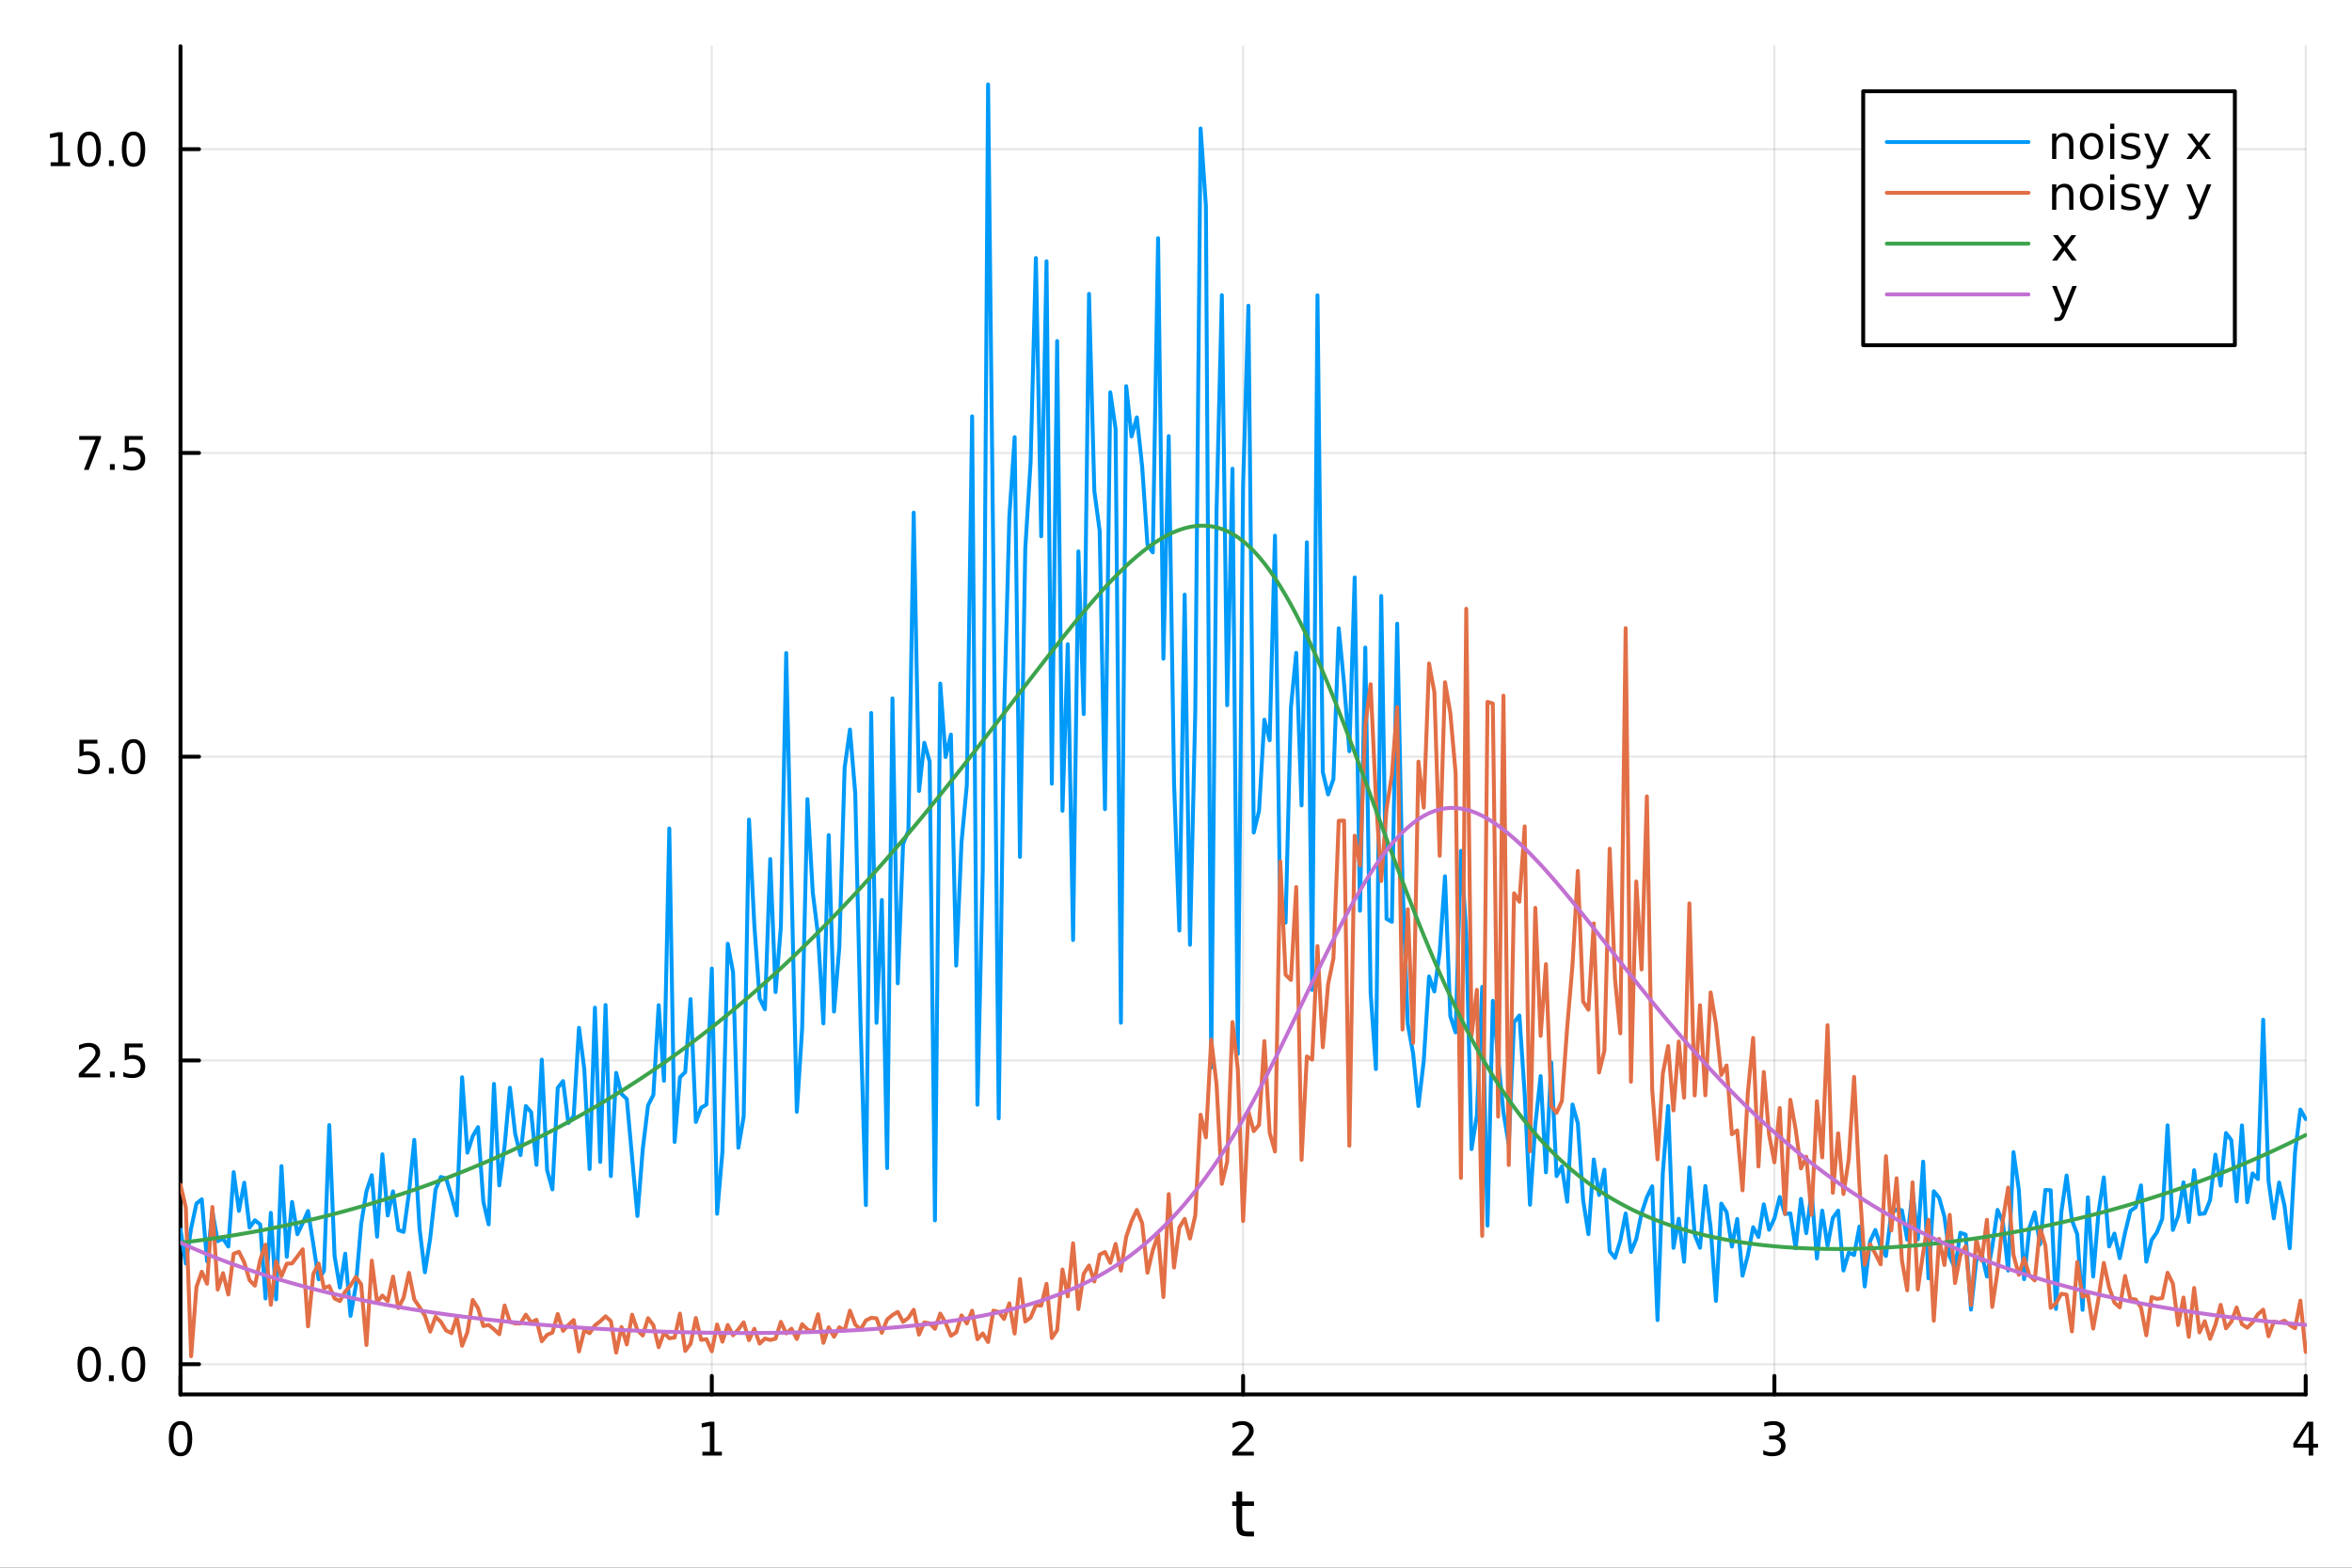 <?xml version="1.0" encoding="utf-8"?>
<svg xmlns="http://www.w3.org/2000/svg" xmlns:xlink="http://www.w3.org/1999/xlink" width="600" height="400" viewBox="0 0 2400 1600">
<rect x="0" y="0" width="2400" height="1600" fill="#333333" stroke="none"/>
<defs>
  <clipPath id="clip660">
    <rect x="0" y="0" width="2400" height="1600"/>
  </clipPath>
</defs>
<path clip-path="url(#clip660)" d="M0 1600 L2400 1600 L2400 0 L0 0  Z" fill="#ffffff" fill-rule="evenodd" fill-opacity="1"/>
<defs>
  <clipPath id="clip661">
    <rect x="480" y="0" width="1681" height="1600"/>
  </clipPath>
</defs>
<path clip-path="url(#clip660)" d="M184.191 1423.18 L2352.76 1423.18 L2352.76 47.244 L184.191 47.244  Z" fill="#ffffff" fill-rule="evenodd" fill-opacity="1"/>
<defs>
  <clipPath id="clip662">
    <rect x="184" y="47" width="2170" height="1377"/>
  </clipPath>
</defs>
<polyline clip-path="url(#clip662)" style="stroke:#000000; stroke-linecap:round; stroke-linejoin:round; stroke-width:2; stroke-opacity:0.1; fill:none" points="184.191,1423.18 184.191,47.244 "/>
<polyline clip-path="url(#clip662)" style="stroke:#000000; stroke-linecap:round; stroke-linejoin:round; stroke-width:2; stroke-opacity:0.1; fill:none" points="726.332,1423.18 726.332,47.244 "/>
<polyline clip-path="url(#clip662)" style="stroke:#000000; stroke-linecap:round; stroke-linejoin:round; stroke-width:2; stroke-opacity:0.1; fill:none" points="1268.47,1423.18 1268.47,47.244 "/>
<polyline clip-path="url(#clip662)" style="stroke:#000000; stroke-linecap:round; stroke-linejoin:round; stroke-width:2; stroke-opacity:0.1; fill:none" points="1810.61,1423.18 1810.61,47.244 "/>
<polyline clip-path="url(#clip662)" style="stroke:#000000; stroke-linecap:round; stroke-linejoin:round; stroke-width:2; stroke-opacity:0.1; fill:none" points="2352.76,1423.18 2352.76,47.244 "/>
<polyline clip-path="url(#clip660)" style="stroke:#000000; stroke-linecap:round; stroke-linejoin:round; stroke-width:4; stroke-opacity:1; fill:none" points="184.191,1423.18 2352.76,1423.18 "/>
<polyline clip-path="url(#clip660)" style="stroke:#000000; stroke-linecap:round; stroke-linejoin:round; stroke-width:4; stroke-opacity:1; fill:none" points="184.191,1423.18 184.191,1404.28 "/>
<polyline clip-path="url(#clip660)" style="stroke:#000000; stroke-linecap:round; stroke-linejoin:round; stroke-width:4; stroke-opacity:1; fill:none" points="726.332,1423.18 726.332,1404.28 "/>
<polyline clip-path="url(#clip660)" style="stroke:#000000; stroke-linecap:round; stroke-linejoin:round; stroke-width:4; stroke-opacity:1; fill:none" points="1268.47,1423.18 1268.47,1404.28 "/>
<polyline clip-path="url(#clip660)" style="stroke:#000000; stroke-linecap:round; stroke-linejoin:round; stroke-width:4; stroke-opacity:1; fill:none" points="1810.61,1423.18 1810.61,1404.28 "/>
<polyline clip-path="url(#clip660)" style="stroke:#000000; stroke-linecap:round; stroke-linejoin:round; stroke-width:4; stroke-opacity:1; fill:none" points="2352.76,1423.18 2352.76,1404.28 "/>
<path clip-path="url(#clip660)" d="M184.191 1454.1 Q180.58 1454.1 178.751 1457.66 Q176.945 1461.2 176.945 1468.33 Q176.945 1475.44 178.751 1479.01 Q180.58 1482.55 184.191 1482.55 Q187.825 1482.55 189.63 1479.01 Q191.459 1475.44 191.459 1468.33 Q191.459 1461.2 189.63 1457.66 Q187.825 1454.1 184.191 1454.1 M184.191 1450.39 Q190.001 1450.39 193.056 1455 Q196.135 1459.58 196.135 1468.33 Q196.135 1477.06 193.056 1481.67 Q190.001 1486.25 184.191 1486.25 Q178.381 1486.25 175.302 1481.67 Q172.246 1477.06 172.246 1468.33 Q172.246 1459.58 175.302 1455 Q178.381 1450.39 184.191 1450.39 Z" fill="#000000" fill-rule="nonzero" fill-opacity="1" /><path clip-path="url(#clip660)" d="M716.714 1481.64 L724.353 1481.64 L724.353 1455.28 L716.043 1456.95 L716.043 1452.69 L724.307 1451.02 L728.982 1451.02 L728.982 1481.64 L736.621 1481.64 L736.621 1485.58 L716.714 1485.58 L716.714 1481.64 Z" fill="#000000" fill-rule="nonzero" fill-opacity="1" /><path clip-path="url(#clip660)" d="M1263.13 1481.64 L1279.45 1481.64 L1279.45 1485.58 L1257.5 1485.58 L1257.5 1481.64 Q1260.16 1478.89 1264.75 1474.26 Q1269.35 1469.61 1270.53 1468.27 Q1272.78 1465.74 1273.66 1464.01 Q1274.56 1462.25 1274.56 1460.56 Q1274.56 1457.8 1272.62 1456.07 Q1270.7 1454.33 1267.59 1454.33 Q1265.39 1454.33 1262.94 1455.09 Q1260.51 1455.86 1257.73 1457.41 L1257.73 1452.69 Q1260.56 1451.55 1263.01 1450.97 Q1265.46 1450.39 1267.5 1450.39 Q1272.87 1450.39 1276.07 1453.08 Q1279.26 1455.77 1279.26 1460.26 Q1279.26 1462.39 1278.45 1464.31 Q1277.66 1466.2 1275.56 1468.8 Q1274.98 1469.47 1271.88 1472.69 Q1268.77 1475.88 1263.13 1481.64 Z" fill="#000000" fill-rule="nonzero" fill-opacity="1" /><path clip-path="url(#clip660)" d="M1814.86 1466.95 Q1818.22 1467.66 1820.09 1469.93 Q1821.99 1472.2 1821.99 1475.53 Q1821.99 1480.65 1818.47 1483.45 Q1814.95 1486.25 1808.47 1486.25 Q1806.3 1486.25 1803.98 1485.81 Q1801.69 1485.39 1799.24 1484.54 L1799.24 1480.02 Q1801.18 1481.16 1803.5 1481.74 Q1805.81 1482.32 1808.33 1482.32 Q1812.73 1482.32 1815.02 1480.58 Q1817.34 1478.84 1817.34 1475.53 Q1817.34 1472.48 1815.19 1470.77 Q1813.06 1469.03 1809.24 1469.03 L1805.21 1469.03 L1805.21 1465.19 L1809.42 1465.19 Q1812.87 1465.19 1814.7 1463.82 Q1816.53 1462.43 1816.53 1459.84 Q1816.53 1457.18 1814.63 1455.77 Q1812.76 1454.33 1809.24 1454.33 Q1807.32 1454.33 1805.12 1454.75 Q1802.92 1455.16 1800.28 1456.04 L1800.28 1451.88 Q1802.94 1451.14 1805.26 1450.77 Q1807.59 1450.39 1809.65 1450.39 Q1814.98 1450.39 1818.08 1452.83 Q1821.18 1455.23 1821.18 1459.35 Q1821.18 1462.22 1819.54 1464.21 Q1817.89 1466.18 1814.86 1466.95 Z" fill="#000000" fill-rule="nonzero" fill-opacity="1" /><path clip-path="url(#clip660)" d="M2355.77 1455.09 L2343.96 1473.54 L2355.77 1473.54 L2355.77 1455.09 M2354.54 1451.02 L2360.42 1451.02 L2360.42 1473.54 L2365.35 1473.54 L2365.35 1477.43 L2360.42 1477.43 L2360.42 1485.58 L2355.77 1485.58 L2355.77 1477.43 L2340.16 1477.43 L2340.16 1472.92 L2354.54 1451.02 Z" fill="#000000" fill-rule="nonzero" fill-opacity="1" /><path clip-path="url(#clip660)" d="M1267.53 1522.27 L1267.53 1532.4 L1279.6 1532.4 L1279.6 1536.95 L1267.53 1536.95 L1267.53 1556.3 Q1267.53 1560.66 1268.71 1561.9 Q1269.92 1563.14 1273.58 1563.14 L1279.6 1563.14 L1279.6 1568.04 L1273.58 1568.04 Q1266.8 1568.04 1264.22 1565.53 Q1261.65 1562.98 1261.65 1556.3 L1261.65 1536.95 L1257.35 1536.95 L1257.35 1532.4 L1261.65 1532.4 L1261.65 1522.27 L1267.53 1522.27 Z" fill="#000000" fill-rule="nonzero" fill-opacity="1" /><polyline clip-path="url(#clip662)" style="stroke:#000000; stroke-linecap:round; stroke-linejoin:round; stroke-width:2; stroke-opacity:0.1; fill:none" points="184.191,1392.33 2352.76,1392.33 "/>
<polyline clip-path="url(#clip662)" style="stroke:#000000; stroke-linecap:round; stroke-linejoin:round; stroke-width:2; stroke-opacity:0.1; fill:none" points="184.191,1082.31 2352.76,1082.31 "/>
<polyline clip-path="url(#clip662)" style="stroke:#000000; stroke-linecap:round; stroke-linejoin:round; stroke-width:2; stroke-opacity:0.1; fill:none" points="184.191,772.291 2352.76,772.291 "/>
<polyline clip-path="url(#clip662)" style="stroke:#000000; stroke-linecap:round; stroke-linejoin:round; stroke-width:2; stroke-opacity:0.1; fill:none" points="184.191,462.273 2352.76,462.273 "/>
<polyline clip-path="url(#clip662)" style="stroke:#000000; stroke-linecap:round; stroke-linejoin:round; stroke-width:2; stroke-opacity:0.1; fill:none" points="184.191,152.255 2352.76,152.255 "/>
<polyline clip-path="url(#clip660)" style="stroke:#000000; stroke-linecap:round; stroke-linejoin:round; stroke-width:4; stroke-opacity:1; fill:none" points="184.191,1423.18 184.191,47.244 "/>
<polyline clip-path="url(#clip660)" style="stroke:#000000; stroke-linecap:round; stroke-linejoin:round; stroke-width:4; stroke-opacity:1; fill:none" points="184.191,1392.33 203.088,1392.33 "/>
<polyline clip-path="url(#clip660)" style="stroke:#000000; stroke-linecap:round; stroke-linejoin:round; stroke-width:4; stroke-opacity:1; fill:none" points="184.191,1082.31 203.088,1082.31 "/>
<polyline clip-path="url(#clip660)" style="stroke:#000000; stroke-linecap:round; stroke-linejoin:round; stroke-width:4; stroke-opacity:1; fill:none" points="184.191,772.291 203.088,772.291 "/>
<polyline clip-path="url(#clip660)" style="stroke:#000000; stroke-linecap:round; stroke-linejoin:round; stroke-width:4; stroke-opacity:1; fill:none" points="184.191,462.273 203.088,462.273 "/>
<polyline clip-path="url(#clip660)" style="stroke:#000000; stroke-linecap:round; stroke-linejoin:round; stroke-width:4; stroke-opacity:1; fill:none" points="184.191,152.255 203.088,152.255 "/>
<path clip-path="url(#clip660)" d="M91.015 1378.13 Q87.404 1378.13 85.575 1381.69 Q83.77 1385.23 83.77 1392.36 Q83.77 1399.47 85.575 1403.03 Q87.404 1406.57 91.015 1406.57 Q94.649 1406.57 96.455 1403.03 Q98.284 1399.47 98.284 1392.36 Q98.284 1385.23 96.455 1381.69 Q94.649 1378.13 91.015 1378.13 M91.015 1374.42 Q96.825 1374.42 99.881 1379.03 Q102.959 1383.61 102.959 1392.36 Q102.959 1401.09 99.881 1405.69 Q96.825 1410.28 91.015 1410.28 Q85.205 1410.28 82.126 1405.69 Q79.071 1401.09 79.071 1392.36 Q79.071 1383.61 82.126 1379.03 Q85.205 1374.42 91.015 1374.42 Z" fill="#000000" fill-rule="nonzero" fill-opacity="1" /><path clip-path="url(#clip660)" d="M111.177 1403.73 L116.061 1403.73 L116.061 1409.61 L111.177 1409.61 L111.177 1403.73 Z" fill="#000000" fill-rule="nonzero" fill-opacity="1" /><path clip-path="url(#clip660)" d="M136.246 1378.13 Q132.635 1378.13 130.807 1381.69 Q129.001 1385.23 129.001 1392.36 Q129.001 1399.47 130.807 1403.03 Q132.635 1406.57 136.246 1406.57 Q139.881 1406.57 141.686 1403.03 Q143.515 1399.47 143.515 1392.36 Q143.515 1385.23 141.686 1381.69 Q139.881 1378.13 136.246 1378.13 M136.246 1374.42 Q142.056 1374.42 145.112 1379.03 Q148.191 1383.61 148.191 1392.36 Q148.191 1401.09 145.112 1405.69 Q142.056 1410.28 136.246 1410.28 Q130.436 1410.28 127.357 1405.69 Q124.302 1401.09 124.302 1392.36 Q124.302 1383.61 127.357 1379.03 Q130.436 1374.42 136.246 1374.42 Z" fill="#000000" fill-rule="nonzero" fill-opacity="1" /><path clip-path="url(#clip660)" d="M86.038 1095.65 L102.358 1095.65 L102.358 1099.59 L80.413 1099.59 L80.413 1095.65 Q83.075 1092.9 87.659 1088.27 Q92.265 1083.62 93.446 1082.27 Q95.691 1079.75 96.571 1078.01 Q97.473 1076.26 97.473 1074.57 Q97.473 1071.81 95.529 1070.08 Q93.608 1068.34 90.506 1068.34 Q88.307 1068.34 85.853 1069.1 Q83.422 1069.87 80.645 1071.42 L80.645 1066.7 Q83.469 1065.56 85.922 1064.98 Q88.376 1064.4 90.413 1064.4 Q95.784 1064.4 98.978 1067.09 Q102.172 1069.77 102.172 1074.26 Q102.172 1076.39 101.362 1078.32 Q100.575 1080.21 98.469 1082.81 Q97.89 1083.48 94.788 1086.7 Q91.686 1089.89 86.038 1095.65 Z" fill="#000000" fill-rule="nonzero" fill-opacity="1" /><path clip-path="url(#clip660)" d="M112.172 1093.71 L117.057 1093.71 L117.057 1099.59 L112.172 1099.59 L112.172 1093.71 Z" fill="#000000" fill-rule="nonzero" fill-opacity="1" /><path clip-path="url(#clip660)" d="M127.288 1065.03 L145.644 1065.03 L145.644 1068.96 L131.57 1068.96 L131.57 1077.44 Q132.589 1077.09 133.607 1076.93 Q134.626 1076.74 135.644 1076.74 Q141.431 1076.74 144.811 1079.91 Q148.191 1083.08 148.191 1088.5 Q148.191 1094.08 144.718 1097.18 Q141.246 1100.26 134.927 1100.26 Q132.751 1100.26 130.482 1099.89 Q128.237 1099.52 125.83 1098.78 L125.83 1094.08 Q127.913 1095.21 130.135 1095.77 Q132.357 1096.32 134.834 1096.32 Q138.839 1096.32 141.177 1094.22 Q143.515 1092.11 143.515 1088.5 Q143.515 1084.89 141.177 1082.78 Q138.839 1080.68 134.834 1080.68 Q132.959 1080.68 131.084 1081.09 Q129.232 1081.51 127.288 1082.39 L127.288 1065.03 Z" fill="#000000" fill-rule="nonzero" fill-opacity="1" /><path clip-path="url(#clip660)" d="M81.061 755.011 L99.418 755.011 L99.418 758.946 L85.344 758.946 L85.344 767.418 Q86.362 767.071 87.381 766.909 Q88.399 766.724 89.418 766.724 Q95.205 766.724 98.585 769.895 Q101.964 773.066 101.964 778.483 Q101.964 784.062 98.492 787.163 Q95.02 790.242 88.7 790.242 Q86.524 790.242 84.256 789.872 Q82.01 789.501 79.603 788.761 L79.603 784.062 Q81.686 785.196 83.909 785.751 Q86.131 786.307 88.608 786.307 Q92.612 786.307 94.95 784.201 Q97.288 782.094 97.288 778.483 Q97.288 774.872 94.95 772.765 Q92.612 770.659 88.608 770.659 Q86.733 770.659 84.858 771.076 Q83.006 771.492 81.061 772.372 L81.061 755.011 Z" fill="#000000" fill-rule="nonzero" fill-opacity="1" /><path clip-path="url(#clip660)" d="M111.177 783.691 L116.061 783.691 L116.061 789.571 L111.177 789.571 L111.177 783.691 Z" fill="#000000" fill-rule="nonzero" fill-opacity="1" /><path clip-path="url(#clip660)" d="M136.246 758.09 Q132.635 758.09 130.807 761.654 Q129.001 765.196 129.001 772.326 Q129.001 779.432 130.807 782.997 Q132.635 786.538 136.246 786.538 Q139.881 786.538 141.686 782.997 Q143.515 779.432 143.515 772.326 Q143.515 765.196 141.686 761.654 Q139.881 758.09 136.246 758.09 M136.246 754.386 Q142.056 754.386 145.112 758.992 Q148.191 763.576 148.191 772.326 Q148.191 781.052 145.112 785.659 Q142.056 790.242 136.246 790.242 Q130.436 790.242 127.357 785.659 Q124.302 781.052 124.302 772.326 Q124.302 763.576 127.357 758.992 Q130.436 754.386 136.246 754.386 Z" fill="#000000" fill-rule="nonzero" fill-opacity="1" /><path clip-path="url(#clip660)" d="M80.83 444.993 L103.052 444.993 L103.052 446.984 L90.506 479.553 L85.622 479.553 L97.427 448.928 L80.83 448.928 L80.83 444.993 Z" fill="#000000" fill-rule="nonzero" fill-opacity="1" /><path clip-path="url(#clip660)" d="M112.172 473.673 L117.057 473.673 L117.057 479.553 L112.172 479.553 L112.172 473.673 Z" fill="#000000" fill-rule="nonzero" fill-opacity="1" /><path clip-path="url(#clip660)" d="M127.288 444.993 L145.644 444.993 L145.644 448.928 L131.57 448.928 L131.57 457.4 Q132.589 457.053 133.607 456.891 Q134.626 456.706 135.644 456.706 Q141.431 456.706 144.811 459.877 Q148.191 463.048 148.191 468.465 Q148.191 474.044 144.718 477.146 Q141.246 480.224 134.927 480.224 Q132.751 480.224 130.482 479.854 Q128.237 479.483 125.83 478.743 L125.83 474.044 Q127.913 475.178 130.135 475.734 Q132.357 476.289 134.834 476.289 Q138.839 476.289 141.177 474.183 Q143.515 472.076 143.515 468.465 Q143.515 464.854 141.177 462.747 Q138.839 460.641 134.834 460.641 Q132.959 460.641 131.084 461.058 Q129.232 461.474 127.288 462.354 L127.288 444.993 Z" fill="#000000" fill-rule="nonzero" fill-opacity="1" /><path clip-path="url(#clip660)" d="M51.663 165.6 L59.302 165.6 L59.302 139.234 L50.992 140.901 L50.992 136.642 L59.256 134.975 L63.932 134.975 L63.932 165.6 L71.571 165.6 L71.571 169.535 L51.663 169.535 L51.663 165.6 Z" fill="#000000" fill-rule="nonzero" fill-opacity="1" /><path clip-path="url(#clip660)" d="M91.015 138.054 Q87.404 138.054 85.575 141.618 Q83.77 145.16 83.77 152.29 Q83.77 159.396 85.575 162.961 Q87.404 166.503 91.015 166.503 Q94.649 166.503 96.455 162.961 Q98.284 159.396 98.284 152.29 Q98.284 145.16 96.455 141.618 Q94.649 138.054 91.015 138.054 M91.015 134.35 Q96.825 134.35 99.881 138.956 Q102.959 143.54 102.959 152.29 Q102.959 161.017 99.881 165.623 Q96.825 170.206 91.015 170.206 Q85.205 170.206 82.126 165.623 Q79.071 161.017 79.071 152.29 Q79.071 143.54 82.126 138.956 Q85.205 134.35 91.015 134.35 Z" fill="#000000" fill-rule="nonzero" fill-opacity="1" /><path clip-path="url(#clip660)" d="M111.177 163.655 L116.061 163.655 L116.061 169.535 L111.177 169.535 L111.177 163.655 Z" fill="#000000" fill-rule="nonzero" fill-opacity="1" /><path clip-path="url(#clip660)" d="M136.246 138.054 Q132.635 138.054 130.807 141.618 Q129.001 145.16 129.001 152.29 Q129.001 159.396 130.807 162.961 Q132.635 166.503 136.246 166.503 Q139.881 166.503 141.686 162.961 Q143.515 159.396 143.515 152.29 Q143.515 145.16 141.686 141.618 Q139.881 138.054 136.246 138.054 M136.246 134.35 Q142.056 134.35 145.112 138.956 Q148.191 143.54 148.191 152.29 Q148.191 161.017 145.112 165.623 Q142.056 170.206 136.246 170.206 Q130.436 170.206 127.357 165.623 Q124.302 161.017 124.302 152.29 Q124.302 143.54 127.357 138.956 Q130.436 134.35 136.246 134.35 Z" fill="#000000" fill-rule="nonzero" fill-opacity="1" /><polyline clip-path="url(#clip662)" style="stroke:#009af9; stroke-linecap:round; stroke-linejoin:round; stroke-width:4; stroke-opacity:1; fill:none" points="184.191,1254.87 189.612,1289.61 195.034,1253.61 200.455,1228.38 205.876,1224.04 211.298,1287.33 216.719,1236.53 222.141,1266.77 227.562,1264.14 232.983,1272.19 238.405,1196.31 243.826,1235.88 249.248,1207.09 254.669,1252.88 260.09,1245.46 265.512,1249.63 270.933,1325.24 276.355,1237.83 281.776,1326.14 287.198,1190.13 292.619,1282.67 298.04,1226.71 303.462,1259.66 308.883,1248.25 314.305,1235.99 319.726,1270.06 325.147,1305.66 330.569,1297.11 335.99,1148.28 341.412,1281.97 346.833,1314.09 352.254,1279.56 357.676,1343 363.097,1312.44 368.519,1249.33 373.94,1215.83 379.362,1199.4 384.783,1262.21 390.204,1178.1 395.626,1240.54 401.047,1215.93 406.469,1255.46 411.89,1257.31 417.311,1217.48 422.733,1163.37 428.154,1254.17 433.576,1298.53 438.997,1263.7 444.419,1214.15 449.84,1201.22 455.261,1202.82 460.683,1220.87 466.104,1240.55 471.526,1099.42 476.947,1176.47 482.368,1159.61 487.79,1150.4 493.211,1226.48 498.633,1249.6 504.054,1106.25 509.475,1209.85 514.897,1169.64 520.318,1110.11 525.74,1157.5 531.161,1178.92 536.583,1128.81 542.004,1135.13 547.425,1188.88 552.847,1081.49 558.268,1194.24 563.69,1213.91 569.111,1110.32 574.532,1103.38 579.954,1146.23 585.375,1139.04 590.797,1049 596.218,1091.07 601.639,1193.13 607.061,1028.38 612.482,1185.86 617.904,1025.72 623.325,1200.39 628.747,1094.96 634.168,1116.48 639.589,1121.69 645.011,1181.59 650.432,1241.05 655.854,1173.13 661.275,1128.18 666.696,1117.44 672.118,1025.9 677.539,1103.02 682.961,845.556 688.382,1165.49 693.804,1099.55 699.225,1094.18 704.646,1019.75 710.068,1145.07 715.489,1130.57 720.911,1127.33 726.332,988.529 731.753,1238.78 737.175,1175.34 742.596,963.196 748.018,992.403 753.439,1171.4 758.86,1139.63 764.282,836.468 769.703,943.826 775.125,1019.04 780.546,1030.12 785.968,876.751 791.389,1012.56 796.81,945.98 802.232,666.471 807.653,900.698 813.075,1134.74 818.496,1050.05 823.917,815.602 829.339,910.713 834.76,954.463 840.182,1044.55 845.603,852.31 851.024,1032.42 856.446,966.946 861.867,783.66 867.289,744.59 872.71,809.904 878.132,1044.46 883.553,1229.94 888.974,727.721 894.396,1043.94 899.817,918.56 905.239,1192.17 910.66,712.814 916.081,1003.59 921.503,861.439 926.924,847.918 932.346,523.207 937.767,807.248 943.189,758.125 948.61,777.231 954.031,1245.52 959.453,697.641 964.874,772.613 970.296,749.737 975.717,985.509 981.138,859.757 986.56,801.185 991.981,424.906 997.403,1127.5 1002.82,887.677 1008.25,86.186 1013.67,580.477 1019.09,1141.42 1024.51,731.418 1029.93,527.789 1035.35,446.147 1040.77,874.573 1046.2,559.802 1051.62,472.171 1057.04,263.346 1062.46,547.409 1067.88,266.617 1073.3,799.865 1078.72,348.055 1084.15,827.506 1089.57,657.498 1094.99,959.415 1100.41,562.751 1105.83,728.832 1111.25,299.887 1116.67,500.965 1122.1,541.82 1127.52,825.858 1132.94,400.43 1138.36,437.656 1143.78,1043.86 1149.2,394.134 1154.62,445.479 1160.05,425.973 1165.47,476.092 1170.89,555.959 1176.31,563.805 1181.73,243.155 1187.15,672.313 1192.57,445.094 1197.99,798.517 1203.42,949.754 1208.84,606.857 1214.26,964.246 1219.68,725.56 1225.1,131.116 1230.52,210.25 1235.94,1089.54 1241.37,521.197 1246.79,301.244 1252.21,719.755 1257.63,478.367 1263.05,1075.67 1268.47,494.796 1273.89,312.005 1279.32,849.716 1284.74,827.546 1290.16,734.516 1295.58,755.527 1301,546.675 1306.42,940.149 1311.84,941.661 1317.27,722.098 1322.69,666.335 1328.11,822.015 1333.53,553.463 1338.95,1010.33 1344.37,301.406 1349.79,787.963 1355.22,810.813 1360.64,795.068 1366.06,641.325 1371.48,697.46 1376.9,766.697 1382.32,589.295 1387.74,929.494 1393.17,660.864 1398.59,1012.94 1404.01,1091.14 1409.43,608.284 1414.85,937.81 1420.27,940.828 1425.69,636.521 1431.12,898.469 1436.54,1045.41 1441.96,1075.27 1447.38,1128.84 1452.8,1082.8 1458.22,996.628 1463.64,1011.92 1469.07,971.553 1474.49,894.385 1479.91,1037.02 1485.33,1053.71 1490.75,868.458 1496.17,952.981 1501.59,1172.8 1507.02,1138.3 1512.44,1007.26 1517.86,1250.89 1523.28,1021.46 1528.7,1080.03 1534.12,1135.43 1539.54,1167.91 1544.97,1043.27 1550.39,1036.41 1555.81,1116.65 1561.23,1229.57 1566.65,1147.55 1572.07,1098.3 1577.49,1196.5 1582.92,1084.26 1588.34,1200.36 1593.76,1190.54 1599.18,1226.51 1604.6,1127.27 1610.02,1146.51 1615.44,1224.93 1620.87,1259.59 1626.29,1183.36 1631.71,1219.64 1637.13,1193.8 1642.55,1277.08 1647.97,1283.83 1653.39,1266.12 1658.82,1238.52 1664.24,1277.7 1669.66,1264.57 1675.08,1238.26 1680.5,1221.82 1685.92,1210.71 1691.34,1347.31 1696.76,1197.01 1702.19,1128.77 1707.61,1273.57 1713.03,1243.85 1718.45,1287.8 1723.87,1191.56 1729.29,1260.11 1734.71,1273.5 1740.14,1210.41 1745.56,1252.89 1750.98,1327.7 1756.4,1228.38 1761.82,1237.11 1767.24,1272.26 1772.66,1244.09 1778.09,1301.98 1783.51,1281.01 1788.93,1252.53 1794.35,1262.49 1799.77,1229.14 1805.19,1255.08 1810.61,1243.57 1816.04,1221.67 1821.46,1238.98 1826.88,1238.41 1832.3,1274.01 1837.72,1223.59 1843.14,1258.59 1848.56,1216.33 1853.99,1284.41 1859.41,1235.56 1864.83,1271.59 1870.25,1243.1 1875.67,1235.53 1881.09,1296.71 1886.51,1278.41 1891.94,1280.92 1897.36,1251.77 1902.78,1313.01 1908.2,1266.95 1913.62,1255.33 1919.04,1272.32 1924.46,1281.88 1929.89,1238.26 1935.31,1234.39 1940.73,1235.21 1946.15,1265.2 1951.57,1215.53 1956.99,1264.89 1962.41,1185.57 1967.84,1304.71 1973.26,1215.82 1978.68,1222.41 1984.1,1241.74 1989.52,1282.37 1994.94,1294.79 2000.36,1258.14 2005.79,1260.07 2011.21,1336.62 2016.63,1286.81 2022.05,1279.25 2027.47,1302.87 2032.89,1272.55 2038.31,1234.84 2043.74,1247.19 2049.16,1296.79 2054.58,1175.85 2060,1214.03 2065.42,1305.55 2070.84,1253.12 2076.26,1237.32 2081.69,1270 2087.11,1214.46 2092.53,1214.78 2097.95,1335.97 2103.37,1237.38 2108.79,1199.73 2114.21,1245.36 2119.64,1259.7 2125.06,1336.86 2130.48,1222.01 2135.9,1302.86 2141.32,1237.36 2146.74,1201.68 2152.16,1272.13 2157.59,1258.98 2163.01,1284.13 2168.43,1257.98 2173.85,1235.92 2179.27,1232.12 2184.69,1209.82 2190.11,1287.68 2195.53,1265.6 2200.96,1257.62 2206.38,1243.96 2211.8,1148.52 2217.22,1255.32 2222.64,1241.09 2228.06,1206.7 2233.48,1247.25 2238.91,1194.31 2244.33,1239.14 2249.75,1238.38 2255.17,1224.84 2260.59,1178.43 2266.01,1210.05 2271.43,1156.4 2276.86,1163.67 2282.28,1226.17 2287.7,1148.61 2293.12,1227.01 2298.54,1197.55 2303.96,1203.35 2309.38,1040.73 2314.81,1205.09 2320.23,1243.43 2325.65,1206.9 2331.07,1230.28 2336.49,1273.99 2341.91,1176.09 2347.33,1132.41 2352.76,1142.16 "/>
<polyline clip-path="url(#clip662)" style="stroke:#e26f46; stroke-linecap:round; stroke-linejoin:round; stroke-width:4; stroke-opacity:1; fill:none" points="184.191,1209.18 189.612,1232.45 195.034,1384.24 200.455,1313.53 205.876,1297.92 211.298,1310.18 216.719,1231.86 222.141,1316.18 227.562,1299.41 232.983,1321.18 238.405,1279.64 243.826,1277.58 249.248,1288.45 254.669,1306.63 260.09,1312.15 265.512,1285.82 270.933,1270.34 276.355,1331.71 281.776,1287.25 287.198,1302.51 292.619,1289.73 298.04,1289.45 303.462,1282.34 308.883,1275.03 314.305,1353.72 319.726,1300.23 325.147,1289.63 330.569,1314.69 335.99,1312.61 341.412,1325.26 346.833,1327.91 352.254,1318.24 357.676,1312.06 363.097,1303.21 368.519,1310.76 373.94,1372.7 379.362,1286.55 384.783,1328.95 390.204,1322.29 395.626,1327.89 401.047,1302.92 406.469,1335.09 411.89,1324.37 417.311,1299.04 422.733,1326.2 428.154,1334.11 433.576,1342.76 438.997,1359.08 444.419,1344.01 449.84,1348.98 455.261,1357.95 460.683,1360.59 466.104,1344.05 471.526,1373.49 476.947,1359.69 482.368,1326.71 487.79,1335.21 493.211,1353.39 498.633,1352.22 504.054,1356.74 509.475,1361.75 514.897,1332.38 520.318,1349.01 525.74,1350.77 531.161,1350.7 536.583,1341.72 542.004,1349.65 547.425,1346.99 552.847,1368.91 558.268,1362.36 563.69,1360.08 569.111,1341.04 574.532,1358.28 579.954,1352.35 585.375,1347.22 590.797,1379.28 596.218,1357.74 601.639,1360.72 607.061,1352.72 612.482,1348.56 617.904,1343.44 623.325,1348.4 628.747,1380.5 634.168,1354.37 639.589,1372.17 645.011,1341.76 650.432,1357.68 655.854,1363.03 661.275,1345.33 666.696,1352.53 672.118,1374.94 677.539,1360.25 682.961,1365.84 688.382,1365.14 693.804,1340.67 699.225,1378.78 704.646,1371.49 710.068,1345.16 715.489,1367.49 720.911,1366.79 726.332,1379.15 731.753,1351.83 737.175,1369.35 742.596,1352.28 748.018,1362.83 753.439,1356.77 758.86,1349.62 764.282,1367.79 769.703,1356.14 775.125,1371.33 780.546,1366.13 785.968,1367.58 791.389,1366.28 796.81,1349.11 802.232,1360.87 807.653,1356.05 813.075,1366.58 818.496,1351.5 823.917,1356.89 829.339,1359.15 834.76,1341.31 840.182,1370.49 845.603,1354.7 851.024,1364.31 856.446,1354.67 861.867,1357.81 867.289,1337.66 872.71,1351.85 878.132,1357.05 883.553,1347.67 888.974,1344.97 894.396,1345.52 899.817,1360.28 905.239,1346.71 910.66,1342.14 916.081,1338.93 921.503,1349.13 926.924,1345.02 932.346,1336.76 937.767,1362.14 943.189,1349.68 948.61,1350.63 954.031,1356.22 959.453,1340.67 964.874,1350.02 970.296,1363.34 975.717,1359.88 981.138,1342.47 986.56,1350.76 991.981,1337.74 997.403,1366.87 1002.82,1360.9 1008.25,1369.69 1013.67,1337.67 1019.09,1338.97 1024.51,1346.19 1029.93,1330.18 1035.35,1361.04 1040.77,1305.4 1046.2,1348.75 1051.62,1344.8 1057.04,1332.04 1062.46,1332.56 1067.88,1310.28 1073.3,1365.62 1078.72,1357.54 1084.15,1295.69 1089.57,1323.12 1094.99,1268.86 1100.41,1336.07 1105.83,1299.98 1111.25,1291.61 1116.67,1307.93 1122.1,1280.5 1127.52,1277.79 1132.94,1288.92 1138.36,1269.53 1143.78,1296.83 1149.2,1262.29 1154.62,1246.45 1160.05,1234.86 1165.47,1248.43 1170.89,1298.96 1176.31,1276.1 1181.73,1260.17 1187.15,1323.79 1192.57,1218.64 1197.99,1293.68 1203.42,1252.78 1208.84,1244.01 1214.26,1264.08 1219.68,1240.4 1225.1,1137.69 1230.52,1160.85 1235.94,1060.98 1241.37,1106.75 1246.79,1208.27 1252.21,1185.81 1257.63,1043.12 1263.05,1091.07 1268.47,1246.19 1273.89,1134.48 1279.32,1154.45 1284.74,1148.03 1290.16,1062.54 1295.58,1156.04 1301,1175.26 1306.42,879.199 1311.84,994.93 1317.27,1000.16 1322.69,905.35 1328.11,1183.76 1333.53,1078.25 1338.95,1081.5 1344.37,965.534 1349.79,1068.84 1355.22,1004.4 1360.64,978.226 1366.06,837.673 1371.48,837.514 1376.9,1169.38 1382.32,852.907 1387.74,883.383 1393.17,740.109 1398.59,698.269 1404.01,815.139 1409.43,899.165 1414.85,825.537 1420.27,790.993 1425.69,721.596 1431.12,1050.73 1436.54,927.949 1441.96,1064.41 1447.38,777.285 1452.8,824.314 1458.22,677.156 1463.64,706.443 1469.07,873.424 1474.49,696.287 1479.91,727.68 1485.33,789.027 1490.75,1202.18 1496.17,621.308 1501.59,1056.91 1507.02,1010.19 1512.44,1261.33 1517.86,716.326 1523.28,718.009 1528.7,1139.58 1534.12,710.002 1539.54,1189 1544.97,911.704 1550.39,920.345 1555.81,843.391 1561.23,1174.96 1566.65,926.554 1572.07,1057.25 1577.49,983.992 1582.92,1128.79 1588.34,1135.75 1593.76,1123.69 1599.18,1048.31 1604.6,984.94 1610.02,888.907 1615.44,1022.24 1620.87,1030.58 1626.29,942.434 1631.71,1094.61 1637.13,1072.4 1642.55,866.154 1647.97,999.413 1653.39,1054.67 1658.82,641.086 1664.24,1104.09 1669.66,899.646 1675.08,989.435 1680.5,812.797 1685.92,1111.89 1691.34,1183.33 1696.76,1095.72 1702.19,1067.59 1707.61,1133.32 1713.03,1062.97 1718.45,1120.3 1723.87,921.972 1729.29,1118.06 1734.71,1025.98 1740.14,1117.89 1745.56,1012.89 1750.98,1045.27 1756.4,1097.18 1761.82,1087.43 1767.24,1157.64 1772.66,1153.72 1778.09,1214.89 1783.51,1115.39 1788.93,1059.32 1794.35,1190.55 1799.77,1094.05 1805.19,1158.13 1810.61,1186.28 1816.04,1130.85 1821.46,1238.9 1826.88,1122.44 1832.3,1152.61 1837.72,1192.54 1843.14,1180.54 1848.56,1239.87 1853.99,1123.97 1859.41,1181.25 1864.83,1046.27 1870.25,1217.39 1875.67,1156.65 1881.09,1218.67 1886.51,1182.97 1891.94,1099.09 1897.36,1208.3 1902.78,1290.75 1908.2,1269.97 1913.62,1279.59 1919.04,1290.47 1924.46,1180.02 1929.89,1255.88 1935.31,1202.52 1940.73,1286.28 1946.15,1316.94 1951.57,1206.72 1956.99,1316.1 1962.41,1278.5 1967.84,1244.93 1973.26,1347.98 1978.68,1264.42 1984.1,1291.03 1989.52,1239.84 1994.94,1309.45 2000.36,1281.24 2005.79,1271.83 2011.21,1332.01 2016.63,1264.68 2022.05,1286.54 2027.47,1244.95 2032.89,1333.88 2038.31,1297.29 2043.74,1245.32 2049.16,1212.02 2054.58,1280.8 2060,1301.08 2065.42,1283.98 2070.84,1301.84 2076.26,1306.82 2081.69,1252.95 2087.11,1271.14 2092.53,1334.82 2097.95,1330.12 2103.37,1320.48 2108.79,1321.32 2114.21,1358.86 2119.64,1288.03 2125.06,1323.53 2130.48,1321.49 2135.9,1355.99 2141.32,1325.25 2146.74,1288.95 2152.16,1313.86 2157.59,1329.57 2163.01,1334.33 2168.43,1302.3 2173.85,1325.58 2179.27,1326.32 2184.69,1334.48 2190.11,1362.83 2195.53,1323.77 2200.96,1325.68 2206.38,1324.84 2211.8,1299.01 2217.22,1310.07 2222.64,1352.33 2228.06,1324.26 2233.48,1364.38 2238.91,1314.49 2244.33,1359.89 2249.75,1348.43 2255.17,1366.46 2260.59,1352.14 2266.01,1331.74 2271.43,1355.74 2276.86,1348.97 2282.28,1334.48 2287.7,1351.5 2293.12,1355.08 2298.54,1349.63 2303.96,1341.34 2309.38,1336.68 2314.81,1363.82 2320.23,1348.88 2325.65,1349.94 2331.07,1347.9 2336.49,1352.37 2341.91,1355.64 2347.33,1327.43 2352.76,1379.84 "/>
<polyline clip-path="url(#clip662)" style="stroke:#3da44d; stroke-linecap:round; stroke-linejoin:round; stroke-width:4; stroke-opacity:1; fill:none" points="184.191,1268.32 189.612,1267.69 195.034,1267.02 200.455,1266.33 205.876,1265.62 211.298,1264.87 216.719,1264.1 222.141,1263.3 227.562,1262.48 232.983,1261.63 238.405,1260.75 243.826,1259.84 249.248,1258.9 254.669,1257.94 260.09,1256.96 265.512,1255.94 270.933,1254.9 276.355,1253.83 281.776,1252.73 287.198,1251.61 292.619,1250.46 298.04,1249.28 303.462,1248.07 308.883,1246.84 314.305,1245.58 319.726,1244.29 325.147,1242.97 330.569,1241.63 335.99,1240.25 341.412,1238.85 346.833,1237.42 352.254,1235.96 357.676,1234.47 363.097,1232.95 368.519,1231.41 373.94,1229.83 379.362,1228.22 384.783,1226.58 390.204,1224.92 395.626,1223.22 401.047,1221.49 406.469,1219.73 411.89,1217.94 417.311,1216.11 422.733,1214.26 428.154,1212.37 433.576,1210.45 438.997,1208.5 444.419,1206.51 449.84,1204.5 455.261,1202.44 460.683,1200.36 466.104,1198.24 471.526,1196.08 476.947,1193.89 482.368,1191.66 487.79,1189.4 493.211,1187.11 498.633,1184.77 504.054,1182.4 509.475,1179.99 514.897,1177.55 520.318,1175.06 525.74,1172.54 531.161,1169.98 536.583,1167.38 542.004,1164.75 547.425,1162.07 552.847,1159.35 558.268,1156.59 563.69,1153.79 569.111,1150.95 574.532,1148.06 579.954,1145.14 585.375,1142.17 590.797,1139.16 596.218,1136.1 601.639,1133 607.061,1129.86 612.482,1126.67 617.904,1123.43 623.325,1120.15 628.747,1116.82 634.168,1113.45 639.589,1110.03 645.011,1106.56 650.432,1103.04 655.854,1099.47 661.275,1095.86 666.696,1092.19 672.118,1088.48 677.539,1084.71 682.961,1080.9 688.382,1077.03 693.804,1073.11 699.225,1069.14 704.646,1065.11 710.068,1061.03 715.489,1056.9 720.911,1052.72 726.332,1048.48 731.753,1044.18 737.175,1039.83 742.596,1035.42 748.018,1030.96 753.439,1026.44 758.86,1021.86 764.282,1017.23 769.703,1012.54 775.125,1007.79 780.546,1002.98 785.968,998.109 791.389,993.182 796.81,988.196 802.232,983.15 807.653,978.045 813.075,972.88 818.496,967.654 823.917,962.369 829.339,957.023 834.76,951.617 840.182,946.151 845.603,940.625 851.024,935.037 856.446,929.39 861.867,923.682 867.289,917.914 872.71,912.085 878.132,906.199 883.553,900.256 888.974,894.255 894.396,888.197 899.817,882.08 905.239,875.906 910.66,869.674 916.081,863.385 921.503,857.04 926.924,850.639 932.346,844.183 937.767,837.673 943.189,831.112 948.61,824.5 954.031,817.839 959.453,811.131 964.874,804.379 970.296,797.584 975.717,790.749 981.138,783.877 986.56,776.97 991.981,770.032 997.403,763.065 1002.82,756.074 1008.25,749.061 1013.67,742.031 1019.09,734.988 1024.51,727.935 1029.93,720.877 1035.35,713.819 1040.77,706.765 1046.2,699.72 1051.62,692.689 1057.04,685.677 1062.46,678.69 1067.88,671.727 1073.3,664.791 1078.72,657.895 1084.15,651.049 1089.57,644.265 1094.99,637.557 1100.41,630.936 1105.83,624.416 1111.25,618.009 1116.67,611.73 1122.1,605.593 1127.52,599.611 1132.94,593.798 1138.36,588.171 1143.78,582.743 1149.2,577.53 1154.62,572.548 1160.05,567.814 1165.47,563.342 1170.89,559.15 1176.31,555.255 1181.73,551.675 1187.15,548.425 1192.57,545.526 1197.99,542.994 1203.42,540.848 1208.84,539.106 1214.26,537.789 1219.68,536.916 1225.1,536.505 1230.52,536.577 1235.94,537.153 1241.37,538.253 1246.79,539.898 1252.21,542.109 1257.63,544.908 1263.05,548.318 1268.47,552.365 1273.89,557.055 1279.32,562.388 1284.74,568.358 1290.16,574.961 1295.58,582.187 1301,590.028 1306.42,598.471 1311.84,607.501 1317.27,617.101 1322.69,627.255 1328.11,637.94 1333.53,649.135 1338.95,660.813 1344.37,672.949 1349.79,685.513 1355.22,698.474 1360.64,711.798 1366.06,725.451 1371.48,739.395 1376.9,753.59 1382.32,767.994 1387.74,782.564 1393.17,797.254 1398.59,812.015 1404.01,826.798 1409.43,841.551 1414.85,856.226 1420.27,870.813 1425.69,885.278 1431.12,899.586 1436.54,913.707 1441.96,927.61 1447.38,941.269 1452.8,954.66 1458.22,967.761 1463.64,980.553 1469.07,993.019 1474.49,1005.15 1479.91,1016.92 1485.33,1028.33 1490.75,1039.38 1496.17,1050.05 1501.59,1060.35 1507.02,1070.28 1512.44,1079.84 1517.86,1089.03 1523.28,1097.87 1528.7,1106.37 1534.12,1114.53 1539.54,1122.38 1544.97,1129.93 1550.39,1137.19 1555.81,1144.15 1561.23,1150.81 1566.65,1157.19 1572.07,1163.3 1577.49,1169.14 1582.92,1174.74 1588.34,1180.08 1593.76,1185.19 1599.18,1190.08 1604.6,1194.75 1610.02,1199.21 1615.44,1203.47 1620.87,1207.53 1626.29,1211.41 1631.71,1215.11 1637.13,1218.63 1642.55,1222 1647.97,1225.2 1653.39,1228.25 1658.82,1231.16 1664.24,1233.93 1669.66,1236.56 1675.08,1239.05 1680.5,1241.43 1685.92,1243.69 1691.34,1245.84 1696.76,1247.89 1702.19,1249.82 1707.61,1251.66 1713.03,1253.4 1718.45,1255.05 1723.87,1256.62 1729.29,1258.09 1734.71,1259.49 1740.14,1260.81 1745.56,1262.05 1750.98,1263.21 1756.4,1264.31 1761.82,1265.34 1767.24,1266.31 1772.66,1267.21 1778.09,1268.06 1783.51,1268.84 1788.93,1269.57 1794.35,1270.25 1799.77,1270.87 1805.19,1271.44 1810.61,1271.96 1816.04,1272.43 1821.46,1272.85 1826.88,1273.23 1832.3,1273.56 1837.72,1273.84 1843.14,1274.09 1848.56,1274.29 1853.99,1274.45 1859.41,1274.58 1864.83,1274.66 1870.25,1274.71 1875.67,1274.72 1881.09,1274.69 1886.51,1274.63 1891.94,1274.54 1897.36,1274.41 1902.78,1274.24 1908.2,1274.05 1913.62,1273.82 1919.04,1273.55 1924.46,1273.26 1929.89,1272.94 1935.31,1272.58 1940.73,1272.2 1946.15,1271.78 1951.57,1271.34 1956.99,1270.87 1962.41,1270.37 1967.84,1269.84 1973.26,1269.28 1978.68,1268.69 1984.1,1268.08 1989.52,1267.43 1994.94,1266.76 2000.36,1266.07 2005.79,1265.34 2011.21,1264.59 2016.63,1263.81 2022.05,1263 2027.47,1262.17 2032.89,1261.31 2038.31,1260.42 2043.74,1259.51 2049.16,1258.57 2054.58,1257.6 2060,1256.6 2065.42,1255.58 2070.84,1254.53 2076.26,1253.45 2081.69,1252.35 2087.11,1251.21 2092.53,1250.05 2097.95,1248.87 2103.37,1247.65 2108.79,1246.41 2114.21,1245.14 2119.64,1243.84 2125.06,1242.51 2130.48,1241.16 2135.9,1239.77 2141.32,1238.36 2146.74,1236.92 2152.16,1235.45 2157.59,1233.95 2163.01,1232.42 2168.43,1230.86 2173.85,1229.28 2179.27,1227.66 2184.69,1226.01 2190.11,1224.34 2195.53,1222.63 2200.96,1220.89 2206.38,1219.12 2211.8,1217.32 2217.22,1215.48 2222.64,1213.62 2228.06,1211.72 2233.48,1209.79 2238.91,1207.83 2244.33,1205.83 2249.75,1203.8 2255.17,1201.74 2260.59,1199.64 2266.01,1197.51 2271.43,1195.34 2276.86,1193.14 2282.28,1190.91 2287.7,1188.63 2293.12,1186.32 2298.54,1183.98 2303.96,1181.6 2309.38,1179.18 2314.81,1176.72 2320.23,1174.22 2325.65,1171.69 2331.07,1169.12 2336.49,1166.51 2341.91,1163.85 2347.33,1161.16 2352.76,1158.43 "/>
<polyline clip-path="url(#clip662)" style="stroke:#c271d2; stroke-linecap:round; stroke-linejoin:round; stroke-width:4; stroke-opacity:1; fill:none" points="184.191,1268.32 189.612,1270.77 195.034,1273.17 200.455,1275.51 205.876,1277.81 211.298,1280.05 216.719,1282.23 222.141,1284.37 227.562,1286.47 232.983,1288.51 238.405,1290.51 243.826,1292.46 249.248,1294.36 254.669,1296.23 260.09,1298.05 265.512,1299.83 270.933,1301.56 276.355,1303.26 281.776,1304.92 287.198,1306.54 292.619,1308.12 298.04,1309.66 303.462,1311.17 308.883,1312.65 314.305,1314.08 319.726,1315.49 325.147,1316.86 330.569,1318.2 335.99,1319.51 341.412,1320.78 346.833,1322.03 352.254,1323.24 357.676,1324.43 363.097,1325.59 368.519,1326.72 373.94,1327.82 379.362,1328.9 384.783,1329.95 390.204,1330.98 395.626,1331.98 401.047,1332.95 406.469,1333.9 411.89,1334.83 417.311,1335.73 422.733,1336.62 428.154,1337.48 433.576,1338.32 438.997,1339.13 444.419,1339.93 449.84,1340.71 455.261,1341.46 460.683,1342.2 466.104,1342.92 471.526,1343.62 476.947,1344.3 482.368,1344.96 487.79,1345.61 493.211,1346.24 498.633,1346.85 504.054,1347.44 509.475,1348.02 514.897,1348.59 520.318,1349.13 525.74,1349.66 531.161,1350.18 536.583,1350.68 542.004,1351.17 547.425,1351.64 552.847,1352.1 558.268,1352.54 563.69,1352.97 569.111,1353.39 574.532,1353.79 579.954,1354.18 585.375,1354.56 590.797,1354.93 596.218,1355.28 601.639,1355.62 607.061,1355.95 612.482,1356.26 617.904,1356.56 623.325,1356.86 628.747,1357.14 634.168,1357.4 639.589,1357.66 645.011,1357.91 650.432,1358.14 655.854,1358.36 661.275,1358.57 666.696,1358.77 672.118,1358.96 677.539,1359.14 682.961,1359.31 688.382,1359.46 693.804,1359.61 699.225,1359.74 704.646,1359.86 710.068,1359.98 715.489,1360.08 720.911,1360.17 726.332,1360.24 731.753,1360.31 737.175,1360.37 742.596,1360.41 748.018,1360.44 753.439,1360.46 758.86,1360.47 764.282,1360.47 769.703,1360.46 775.125,1360.43 780.546,1360.4 785.968,1360.34 791.389,1360.28 796.81,1360.21 802.232,1360.12 807.653,1360.01 813.075,1359.9 818.496,1359.77 823.917,1359.62 829.339,1359.46 834.76,1359.29 840.182,1359.09 845.603,1358.89 851.024,1358.66 856.446,1358.42 861.867,1358.17 867.289,1357.89 872.71,1357.6 878.132,1357.28 883.553,1356.95 888.974,1356.59 894.396,1356.21 899.817,1355.81 905.239,1355.39 910.66,1354.95 916.081,1354.48 921.503,1353.98 926.924,1353.46 932.346,1352.92 937.767,1352.34 943.189,1351.74 948.61,1351.11 954.031,1350.44 959.453,1349.74 964.874,1349.01 970.296,1348.24 975.717,1347.44 981.138,1346.59 986.56,1345.7 991.981,1344.77 997.403,1343.79 1002.82,1342.76 1008.25,1341.68 1013.67,1340.54 1019.09,1339.35 1024.51,1338.11 1029.93,1336.8 1035.35,1335.42 1040.77,1333.98 1046.2,1332.46 1051.62,1330.88 1057.04,1329.21 1062.46,1327.47 1067.88,1325.64 1073.3,1323.74 1078.72,1321.75 1084.15,1319.67 1089.57,1317.48 1094.99,1315.18 1100.41,1312.76 1105.83,1310.22 1111.25,1307.54 1116.67,1304.73 1122.1,1301.76 1127.52,1298.65 1132.94,1295.37 1138.36,1291.92 1143.78,1288.3 1149.2,1284.5 1154.62,1280.51 1160.05,1276.33 1165.47,1271.94 1170.89,1267.35 1176.31,1262.54 1181.73,1257.51 1187.15,1252.26 1192.57,1246.77 1197.99,1241.05 1203.42,1235.08 1208.84,1228.86 1214.26,1222.39 1219.68,1215.66 1225.1,1208.66 1230.52,1201.39 1235.94,1193.84 1241.37,1186 1246.79,1177.88 1252.21,1169.47 1257.63,1160.76 1263.05,1151.75 1268.47,1142.41 1273.89,1132.76 1279.32,1122.82 1284.74,1112.63 1290.16,1102.2 1295.58,1091.57 1301,1080.77 1306.42,1069.82 1311.84,1058.75 1317.27,1047.59 1322.69,1036.38 1328.11,1025.14 1333.53,1013.9 1338.95,1002.69 1344.37,991.554 1349.79,980.513 1355.22,969.602 1360.64,958.855 1366.06,948.305 1371.48,937.986 1376.9,927.932 1382.32,918.179 1387.74,908.761 1393.17,899.714 1398.59,891.075 1404.01,882.88 1409.43,875.165 1414.85,867.964 1420.27,861.277 1425.69,855.119 1431.12,849.505 1436.54,844.447 1441.96,839.953 1447.38,836.032 1452.8,832.686 1458.22,829.918 1463.64,827.726 1469.07,826.108 1474.49,825.058 1479.91,824.567 1485.33,824.624 1490.75,825.216 1496.17,826.327 1501.59,827.938 1507.02,830.028 1512.44,832.574 1517.86,835.549 1523.28,838.925 1528.7,842.671 1534.12,846.752 1539.54,851.133 1544.97,855.775 1550.39,860.656 1555.81,865.792 1561.23,871.164 1566.65,876.752 1572.07,882.537 1577.49,888.499 1582.92,894.62 1588.34,900.884 1593.76,907.273 1599.18,913.772 1604.6,920.365 1610.02,927.039 1615.44,933.779 1620.87,940.573 1626.29,947.408 1631.71,954.273 1637.13,961.157 1642.55,968.051 1647.97,974.944 1653.39,981.829 1658.82,988.697 1664.24,995.542 1669.66,1002.36 1675.08,1009.14 1680.5,1015.87 1685.92,1022.55 1691.34,1029.18 1696.76,1035.75 1702.19,1042.25 1707.61,1048.69 1713.03,1055.06 1718.45,1061.36 1723.87,1067.59 1729.29,1073.73 1734.71,1079.8 1740.14,1085.79 1745.56,1091.7 1750.98,1097.52 1756.4,1103.25 1761.82,1108.9 1767.24,1114.46 1772.66,1119.93 1778.09,1125.31 1783.51,1130.6 1788.93,1135.8 1794.35,1140.91 1799.77,1145.93 1805.19,1150.86 1810.61,1155.7 1816.04,1160.46 1821.46,1165.12 1826.88,1169.71 1832.3,1174.2 1837.72,1178.61 1843.14,1182.94 1848.56,1187.18 1853.99,1191.34 1859.41,1195.42 1864.83,1199.42 1870.25,1203.33 1875.67,1207.17 1881.09,1210.93 1886.51,1214.62 1891.94,1218.22 1897.36,1221.76 1902.78,1225.22 1908.2,1228.6 1913.62,1231.92 1919.04,1235.16 1924.46,1238.34 1929.89,1241.45 1935.31,1244.49 1940.73,1247.47 1946.15,1250.38 1951.57,1253.22 1956.99,1256.01 1962.41,1258.73 1967.84,1261.4 1973.26,1264 1978.68,1266.55 1984.1,1269.04 1989.52,1271.48 1994.94,1273.86 2000.36,1276.18 2005.79,1278.46 2011.21,1280.68 2016.63,1282.86 2022.05,1284.98 2027.47,1287.06 2032.89,1289.09 2038.31,1291.07 2043.74,1293.01 2049.16,1294.9 2054.58,1296.75 2060,1298.56 2065.42,1300.33 2070.84,1302.05 2076.26,1303.74 2081.69,1305.38 2087.11,1306.99 2092.53,1308.56 2097.95,1310.1 2103.37,1311.59 2108.79,1313.06 2114.21,1314.49 2119.64,1315.88 2125.06,1317.24 2130.48,1318.57 2135.9,1319.87 2141.32,1321.14 2146.74,1322.38 2152.16,1323.59 2157.59,1324.77 2163.01,1325.92 2168.43,1327.04 2173.85,1328.13 2179.27,1329.2 2184.69,1330.25 2190.11,1331.26 2195.53,1332.26 2200.96,1333.22 2206.38,1334.17 2211.8,1335.09 2217.22,1335.99 2222.64,1336.86 2228.06,1337.72 2233.48,1338.55 2238.91,1339.36 2244.33,1340.15 2249.75,1340.92 2255.17,1341.67 2260.59,1342.4 2266.01,1343.11 2271.43,1343.81 2276.86,1344.48 2282.28,1345.14 2287.7,1345.78 2293.12,1346.41 2298.54,1347.01 2303.96,1347.6 2309.38,1348.18 2314.81,1348.73 2320.23,1349.28 2325.65,1349.8 2331.07,1350.32 2336.49,1350.81 2341.91,1351.29 2347.33,1351.76 2352.76,1352.22 "/>
<path clip-path="url(#clip660)" d="M1901.23 352.309 L2280.47 352.309 L2280.47 93.109 L1901.23 93.109  Z" fill="#ffffff" fill-rule="evenodd" fill-opacity="1"/>
<polyline clip-path="url(#clip660)" style="stroke:#000000; stroke-linecap:round; stroke-linejoin:round; stroke-width:4; stroke-opacity:1; fill:none" points="1901.23,352.309 2280.47,352.309 2280.47,93.109 1901.23,93.109 1901.23,352.309 "/>
<polyline clip-path="url(#clip660)" style="stroke:#009af9; stroke-linecap:round; stroke-linejoin:round; stroke-width:4; stroke-opacity:1; fill:none" points="1925.33,144.949 2069.9,144.949 "/>
<path clip-path="url(#clip660)" d="M2115.7 146.581 L2115.7 162.229 L2111.45 162.229 L2111.45 146.719 Q2111.45 143.039 2110.01 141.21 Q2108.58 139.382 2105.7 139.382 Q2102.26 139.382 2100.26 141.581 Q2098.27 143.78 2098.27 147.576 L2098.27 162.229 L2093.99 162.229 L2093.99 136.303 L2098.27 136.303 L2098.27 140.331 Q2099.8 137.993 2101.86 136.835 Q2103.95 135.678 2106.65 135.678 Q2111.12 135.678 2113.41 138.456 Q2115.7 141.21 2115.7 146.581 Z" fill="#000000" fill-rule="nonzero" fill-opacity="1" /><path clip-path="url(#clip660)" d="M2134.25 139.289 Q2130.82 139.289 2128.83 141.974 Q2126.84 144.636 2126.84 149.289 Q2126.84 153.942 2128.81 156.627 Q2130.8 159.289 2134.25 159.289 Q2137.65 159.289 2139.64 156.604 Q2141.63 153.918 2141.63 149.289 Q2141.63 144.682 2139.64 141.997 Q2137.65 139.289 2134.25 139.289 M2134.25 135.678 Q2139.8 135.678 2142.97 139.289 Q2146.14 142.9 2146.14 149.289 Q2146.14 155.655 2142.97 159.289 Q2139.8 162.9 2134.25 162.9 Q2128.67 162.9 2125.5 159.289 Q2122.35 155.655 2122.35 149.289 Q2122.35 142.9 2125.5 139.289 Q2128.67 135.678 2134.25 135.678 Z" fill="#000000" fill-rule="nonzero" fill-opacity="1" /><path clip-path="url(#clip660)" d="M2153.2 136.303 L2157.46 136.303 L2157.46 162.229 L2153.2 162.229 L2153.2 136.303 M2153.2 126.21 L2157.46 126.21 L2157.46 131.604 L2153.2 131.604 L2153.2 126.21 Z" fill="#000000" fill-rule="nonzero" fill-opacity="1" /><path clip-path="url(#clip660)" d="M2182.9 137.067 L2182.9 141.094 Q2181.1 140.169 2179.15 139.706 Q2177.21 139.243 2175.13 139.243 Q2171.95 139.243 2170.36 140.215 Q2168.78 141.187 2168.78 143.131 Q2168.78 144.613 2169.92 145.469 Q2171.05 146.303 2174.48 147.067 L2175.94 147.391 Q2180.47 148.363 2182.37 150.145 Q2184.29 151.905 2184.29 155.076 Q2184.29 158.687 2181.42 160.793 Q2178.57 162.9 2173.57 162.9 Q2171.49 162.9 2169.22 162.483 Q2166.98 162.09 2164.48 161.28 L2164.48 156.881 Q2166.84 158.108 2169.13 158.733 Q2171.42 159.335 2173.67 159.335 Q2176.68 159.335 2178.3 158.317 Q2179.92 157.275 2179.92 155.4 Q2179.92 153.664 2178.74 152.738 Q2177.58 151.812 2173.62 150.956 L2172.14 150.608 Q2168.18 149.775 2166.42 148.062 Q2164.66 146.326 2164.66 143.317 Q2164.66 139.659 2167.26 137.669 Q2169.85 135.678 2174.62 135.678 Q2176.98 135.678 2179.06 136.025 Q2181.14 136.372 2182.9 137.067 Z" fill="#000000" fill-rule="nonzero" fill-opacity="1" /><path clip-path="url(#clip660)" d="M2201.86 164.636 Q2200.06 169.266 2198.34 170.678 Q2196.63 172.09 2193.76 172.09 L2190.36 172.09 L2190.36 168.525 L2192.86 168.525 Q2194.62 168.525 2195.59 167.692 Q2196.56 166.858 2197.74 163.756 L2198.51 161.812 L2188.02 136.303 L2192.53 136.303 L2200.63 156.581 L2208.74 136.303 L2213.25 136.303 L2201.86 164.636 Z" fill="#000000" fill-rule="nonzero" fill-opacity="1" /><path clip-path="url(#clip660)" d="M2255.75 136.303 L2246.38 148.919 L2256.24 162.229 L2251.21 162.229 L2243.67 152.043 L2236.12 162.229 L2231.1 162.229 L2241.17 148.664 L2231.95 136.303 L2236.98 136.303 L2243.85 145.539 L2250.73 136.303 L2255.75 136.303 Z" fill="#000000" fill-rule="nonzero" fill-opacity="1" /><polyline clip-path="url(#clip660)" style="stroke:#e26f46; stroke-linecap:round; stroke-linejoin:round; stroke-width:4; stroke-opacity:1; fill:none" points="1925.33,196.789 2069.9,196.789 "/>
<path clip-path="url(#clip660)" d="M2115.7 198.421 L2115.7 214.069 L2111.45 214.069 L2111.45 198.559 Q2111.45 194.879 2110.01 193.05 Q2108.58 191.222 2105.7 191.222 Q2102.26 191.222 2100.26 193.421 Q2098.27 195.62 2098.27 199.416 L2098.27 214.069 L2093.99 214.069 L2093.99 188.143 L2098.27 188.143 L2098.27 192.171 Q2099.8 189.833 2101.86 188.675 Q2103.95 187.518 2106.65 187.518 Q2111.12 187.518 2113.41 190.296 Q2115.7 193.05 2115.7 198.421 Z" fill="#000000" fill-rule="nonzero" fill-opacity="1" /><path clip-path="url(#clip660)" d="M2134.25 191.129 Q2130.82 191.129 2128.83 193.814 Q2126.84 196.476 2126.84 201.129 Q2126.84 205.782 2128.81 208.467 Q2130.8 211.129 2134.25 211.129 Q2137.65 211.129 2139.64 208.444 Q2141.63 205.758 2141.63 201.129 Q2141.63 196.522 2139.64 193.837 Q2137.65 191.129 2134.25 191.129 M2134.25 187.518 Q2139.8 187.518 2142.97 191.129 Q2146.14 194.74 2146.14 201.129 Q2146.14 207.495 2142.97 211.129 Q2139.8 214.74 2134.25 214.74 Q2128.67 214.74 2125.5 211.129 Q2122.35 207.495 2122.35 201.129 Q2122.35 194.74 2125.5 191.129 Q2128.67 187.518 2134.25 187.518 Z" fill="#000000" fill-rule="nonzero" fill-opacity="1" /><path clip-path="url(#clip660)" d="M2153.2 188.143 L2157.46 188.143 L2157.46 214.069 L2153.2 214.069 L2153.2 188.143 M2153.2 178.05 L2157.46 178.05 L2157.46 183.444 L2153.2 183.444 L2153.2 178.05 Z" fill="#000000" fill-rule="nonzero" fill-opacity="1" /><path clip-path="url(#clip660)" d="M2182.9 188.907 L2182.9 192.934 Q2181.1 192.009 2179.15 191.546 Q2177.21 191.083 2175.13 191.083 Q2171.95 191.083 2170.36 192.055 Q2168.78 193.027 2168.78 194.971 Q2168.78 196.453 2169.92 197.309 Q2171.05 198.143 2174.48 198.907 L2175.94 199.231 Q2180.47 200.203 2182.37 201.985 Q2184.29 203.745 2184.29 206.916 Q2184.29 210.527 2181.42 212.633 Q2178.57 214.74 2173.57 214.74 Q2171.49 214.74 2169.22 214.323 Q2166.98 213.93 2164.48 213.12 L2164.48 208.721 Q2166.84 209.948 2169.13 210.573 Q2171.42 211.175 2173.67 211.175 Q2176.68 211.175 2178.3 210.157 Q2179.92 209.115 2179.92 207.24 Q2179.92 205.504 2178.74 204.578 Q2177.58 203.652 2173.62 202.796 L2172.14 202.448 Q2168.18 201.615 2166.42 199.902 Q2164.66 198.166 2164.66 195.157 Q2164.66 191.499 2167.26 189.509 Q2169.85 187.518 2174.62 187.518 Q2176.98 187.518 2179.06 187.865 Q2181.14 188.212 2182.9 188.907 Z" fill="#000000" fill-rule="nonzero" fill-opacity="1" /><path clip-path="url(#clip660)" d="M2201.86 216.476 Q2200.06 221.106 2198.34 222.518 Q2196.63 223.93 2193.76 223.93 L2190.36 223.93 L2190.36 220.365 L2192.86 220.365 Q2194.62 220.365 2195.59 219.532 Q2196.56 218.698 2197.74 215.596 L2198.51 213.652 L2188.02 188.143 L2192.53 188.143 L2200.63 208.421 L2208.74 188.143 L2213.25 188.143 L2201.86 216.476 Z" fill="#000000" fill-rule="nonzero" fill-opacity="1" /><path clip-path="url(#clip660)" d="M2244.99 216.476 Q2243.18 221.106 2241.47 222.518 Q2239.75 223.93 2236.88 223.93 L2233.48 223.93 L2233.48 220.365 L2235.98 220.365 Q2237.74 220.365 2238.71 219.532 Q2239.69 218.698 2240.87 215.596 L2241.63 213.652 L2231.14 188.143 L2235.66 188.143 L2243.76 208.421 L2251.86 188.143 L2256.38 188.143 L2244.99 216.476 Z" fill="#000000" fill-rule="nonzero" fill-opacity="1" /><polyline clip-path="url(#clip660)" style="stroke:#3da44d; stroke-linecap:round; stroke-linejoin:round; stroke-width:4; stroke-opacity:1; fill:none" points="1925.33,248.629 2069.9,248.629 "/>
<path clip-path="url(#clip660)" d="M2118.64 239.983 L2109.27 252.599 L2119.13 265.909 L2114.11 265.909 L2106.56 255.723 L2099.01 265.909 L2093.99 265.909 L2104.06 252.344 L2094.85 239.983 L2099.87 239.983 L2106.75 249.219 L2113.62 239.983 L2118.64 239.983 Z" fill="#000000" fill-rule="nonzero" fill-opacity="1" /><polyline clip-path="url(#clip660)" style="stroke:#c271d2; stroke-linecap:round; stroke-linejoin:round; stroke-width:4; stroke-opacity:1; fill:none" points="1925.33,300.469 2069.9,300.469 "/>
<path clip-path="url(#clip660)" d="M2107.83 320.156 Q2106.03 324.786 2104.32 326.198 Q2102.6 327.61 2099.73 327.61 L2096.33 327.61 L2096.33 324.045 L2098.83 324.045 Q2100.59 324.045 2101.56 323.212 Q2102.53 322.378 2103.71 319.276 L2104.48 317.332 L2093.99 291.823 L2098.51 291.823 L2106.61 312.101 L2114.71 291.823 L2119.22 291.823 L2107.83 320.156 Z" fill="#000000" fill-rule="nonzero" fill-opacity="1" /></svg>
